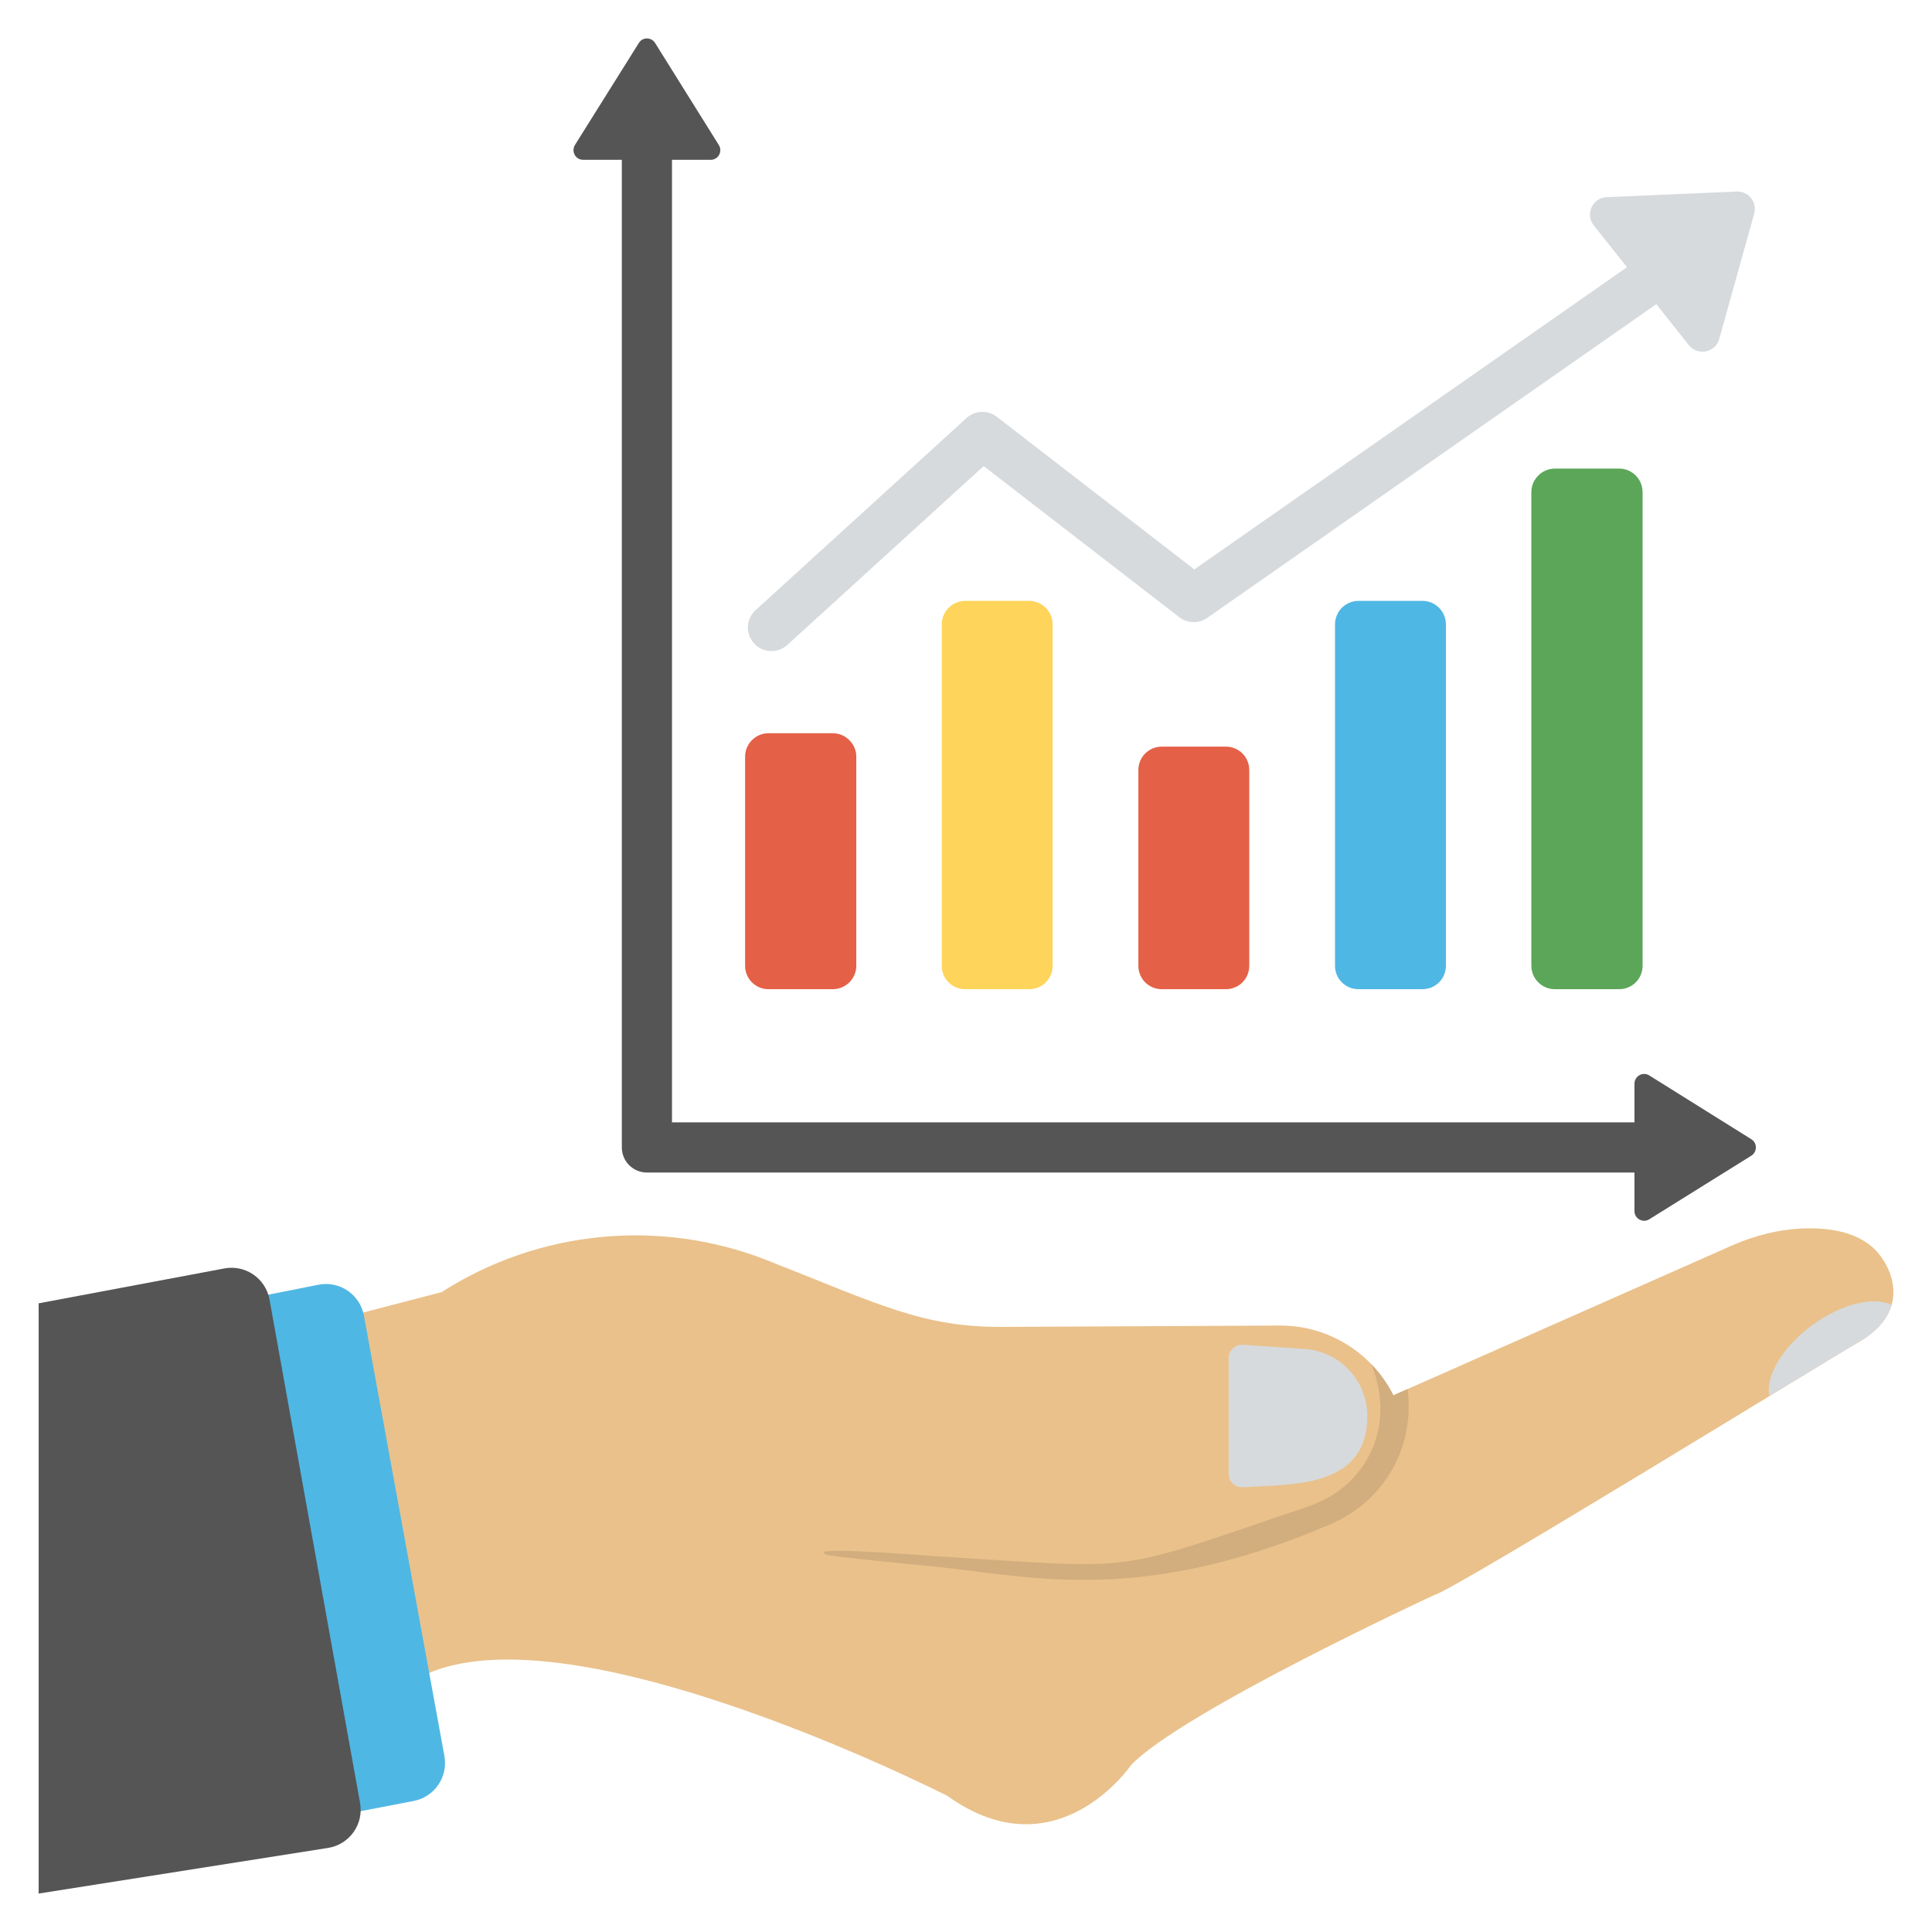 <!-- icon666.com - MILLIONS vector ICONS FREE --><svg id="Layer_1" enable-background="new 0 0 50 50" viewBox="0 0 50 50" xmlns="http://www.w3.org/2000/svg"><g><g><path d="m5.067 35.096 6.361-1.656c2.517-1.611 5.654-1.916 8.434-.821 2.897 1.141 4.011 1.731 6.079 1.721l7.179-.035c1.244-.006 2.383.694 2.939 1.807l8.761-3.877c.6-.265 1.243-.427 1.899-.444.735-.02 1.576.127 2.004.795 0 0 .962 1.282-.695 2.191-.454.249-10.429 6.394-10.9 6.498 0 0-6.518 3.013-7.854 4.402 0 0-1.924 2.832-4.755.801 0 0-10.9-5.557-14.159-2.725l-4.381.855z" fill="#eac18b"></path><path d="m34.452 39.439c-4.957 2.124-7.732 1.361-10.312 1.098-.083-.008-2.719-.255-2.78-.311-.033-.028-.048-.054-.048-.054.099-.122 2.693.089 2.85.099 5.494.338 4.487.474 9.696-1.284 1.181-.404 1.834-1.395 1.866-2.44.008-.305-.036-.574-.088-.791-.049-.197-.107-.351-.152-.456.229.235.424.507.576.811l.371-.164c.188 1.544-.63 2.903-1.979 3.492z" fill="#d2ad7d"></path><path d="m33.767 34.912-1.595-.11c-.203-.014-.375.147-.375.35v2.988c0 .203.172.364.375.35 1.219-.084 3.214.048 3.214-1.844 0-.913-.708-1.671-1.619-1.734z" fill="#d7dadc"></path><path d="m48.954 33.772c-.096.334-.357.692-.927 1.004l-2.237 1.354c-.104-.511.337-1.269 1.111-1.836.757-.554 1.591-.751 2.053-.522z" fill="#d7dadc"></path><path d="m1 48.473 9.706-1.864c.539-.104.894-.622.795-1.162l-2.082-11.397c-.1-.549-.631-.91-1.179-.801l-7.24 1.44z" fill="#4fb7e4"></path><path d="m1 49.005 7.49-1.181c.559-.088.934-.622.826-1.178l-2.343-13.026c-.105-.54-.626-.895-1.166-.793l-4.807.903z" fill="#555"></path></g><g><path d="m32.331 19.93v5.063c0 .338-.269.607-.607.607h-1.656c-.338 0-.607-.269-.607-.607v-5.063c0-.338.269-.607.607-.607h1.656c.338 0 .607.269.607.607z" fill="#e46047"></path><path d="m22.161 19.583v5.41c0 .338-.277.607-.607.607h-1.664c-.338 0-.607-.269-.607-.607v-5.41c0-.33.269-.607.607-.607h1.665c.329 0 .606.277.606.607z" fill="#e46047"></path><path d="m27.242 16.158v8.835c0 .338-.269.607-.607.607h-1.656c-.338 0-.607-.269-.607-.607v-8.835c0-.329.269-.607.607-.607h1.656c.338 0 .607.278.607.607z" fill="#ffd45a"></path><path d="m42.51 12.734v12.259c0 .338-.269.607-.607.607h-1.665c-.329 0-.607-.269-.607-.607v-12.259c0-.329.277-.607.607-.607h1.665c.338 0 .607.277.607.607z" fill="#5ba658"></path><path d="m37.42 16.158v8.835c0 .338-.269.607-.607.607h-1.656c-.338 0-.607-.269-.607-.607v-8.835c0-.329.269-.607.607-.607h1.656c.339 0 .607.278.607.607z" fill="#4fb7e4"></path><path d="m19.516 16.652c-.234-.256-.205-.639.039-.862l5.459-4.972c.112-.103.259-.158.411-.158.136 0 .264.043.372.126l5.112 3.95 12.702-8.872c.286-.199.663-.119.849.148.2.285.118.665-.148.849l-13.069 9.13c-.103.072-.224.11-.349.11-.135 0-.268-.045-.374-.127l-5.063-3.911-5.082 4.629c-.244.22-.631.213-.859-.04z" fill="#d7dadc"></path><path d="m43.707 8.933-2.461-3.101c-.229-.289-.033-.715.334-.73l3.366-.145c.306-.013.535.276.453.571l-.905 3.245c-.098.354-.56.445-.787.16z" fill="#d7dadc"></path><g><g><path d="m43.843 29.047h-26.452v-26.061c-.2.014-.398.03-.608.03-.238 0-.464-.016-.69-.034v26.714c0 .359.291.649.649.649h27.104c-.033-.431-.032-.866-.003-1.298z" fill="#555"></path></g><g fill="#555"><path d="m18.603 3.753c.105.169-.015.383-.209.383h-3.301c-.199 0-.314-.214-.214-.383l1.653-2.639c.095-.159.324-.159.423 0z"></path><path d="m45.326 29.908-2.643 1.647c-.164.104-.383-.015-.383-.209v-3.3c0-.199.219-.318.383-.214l2.643 1.652c.154.096.154.325 0 .424z"></path></g></g></g></g></svg>